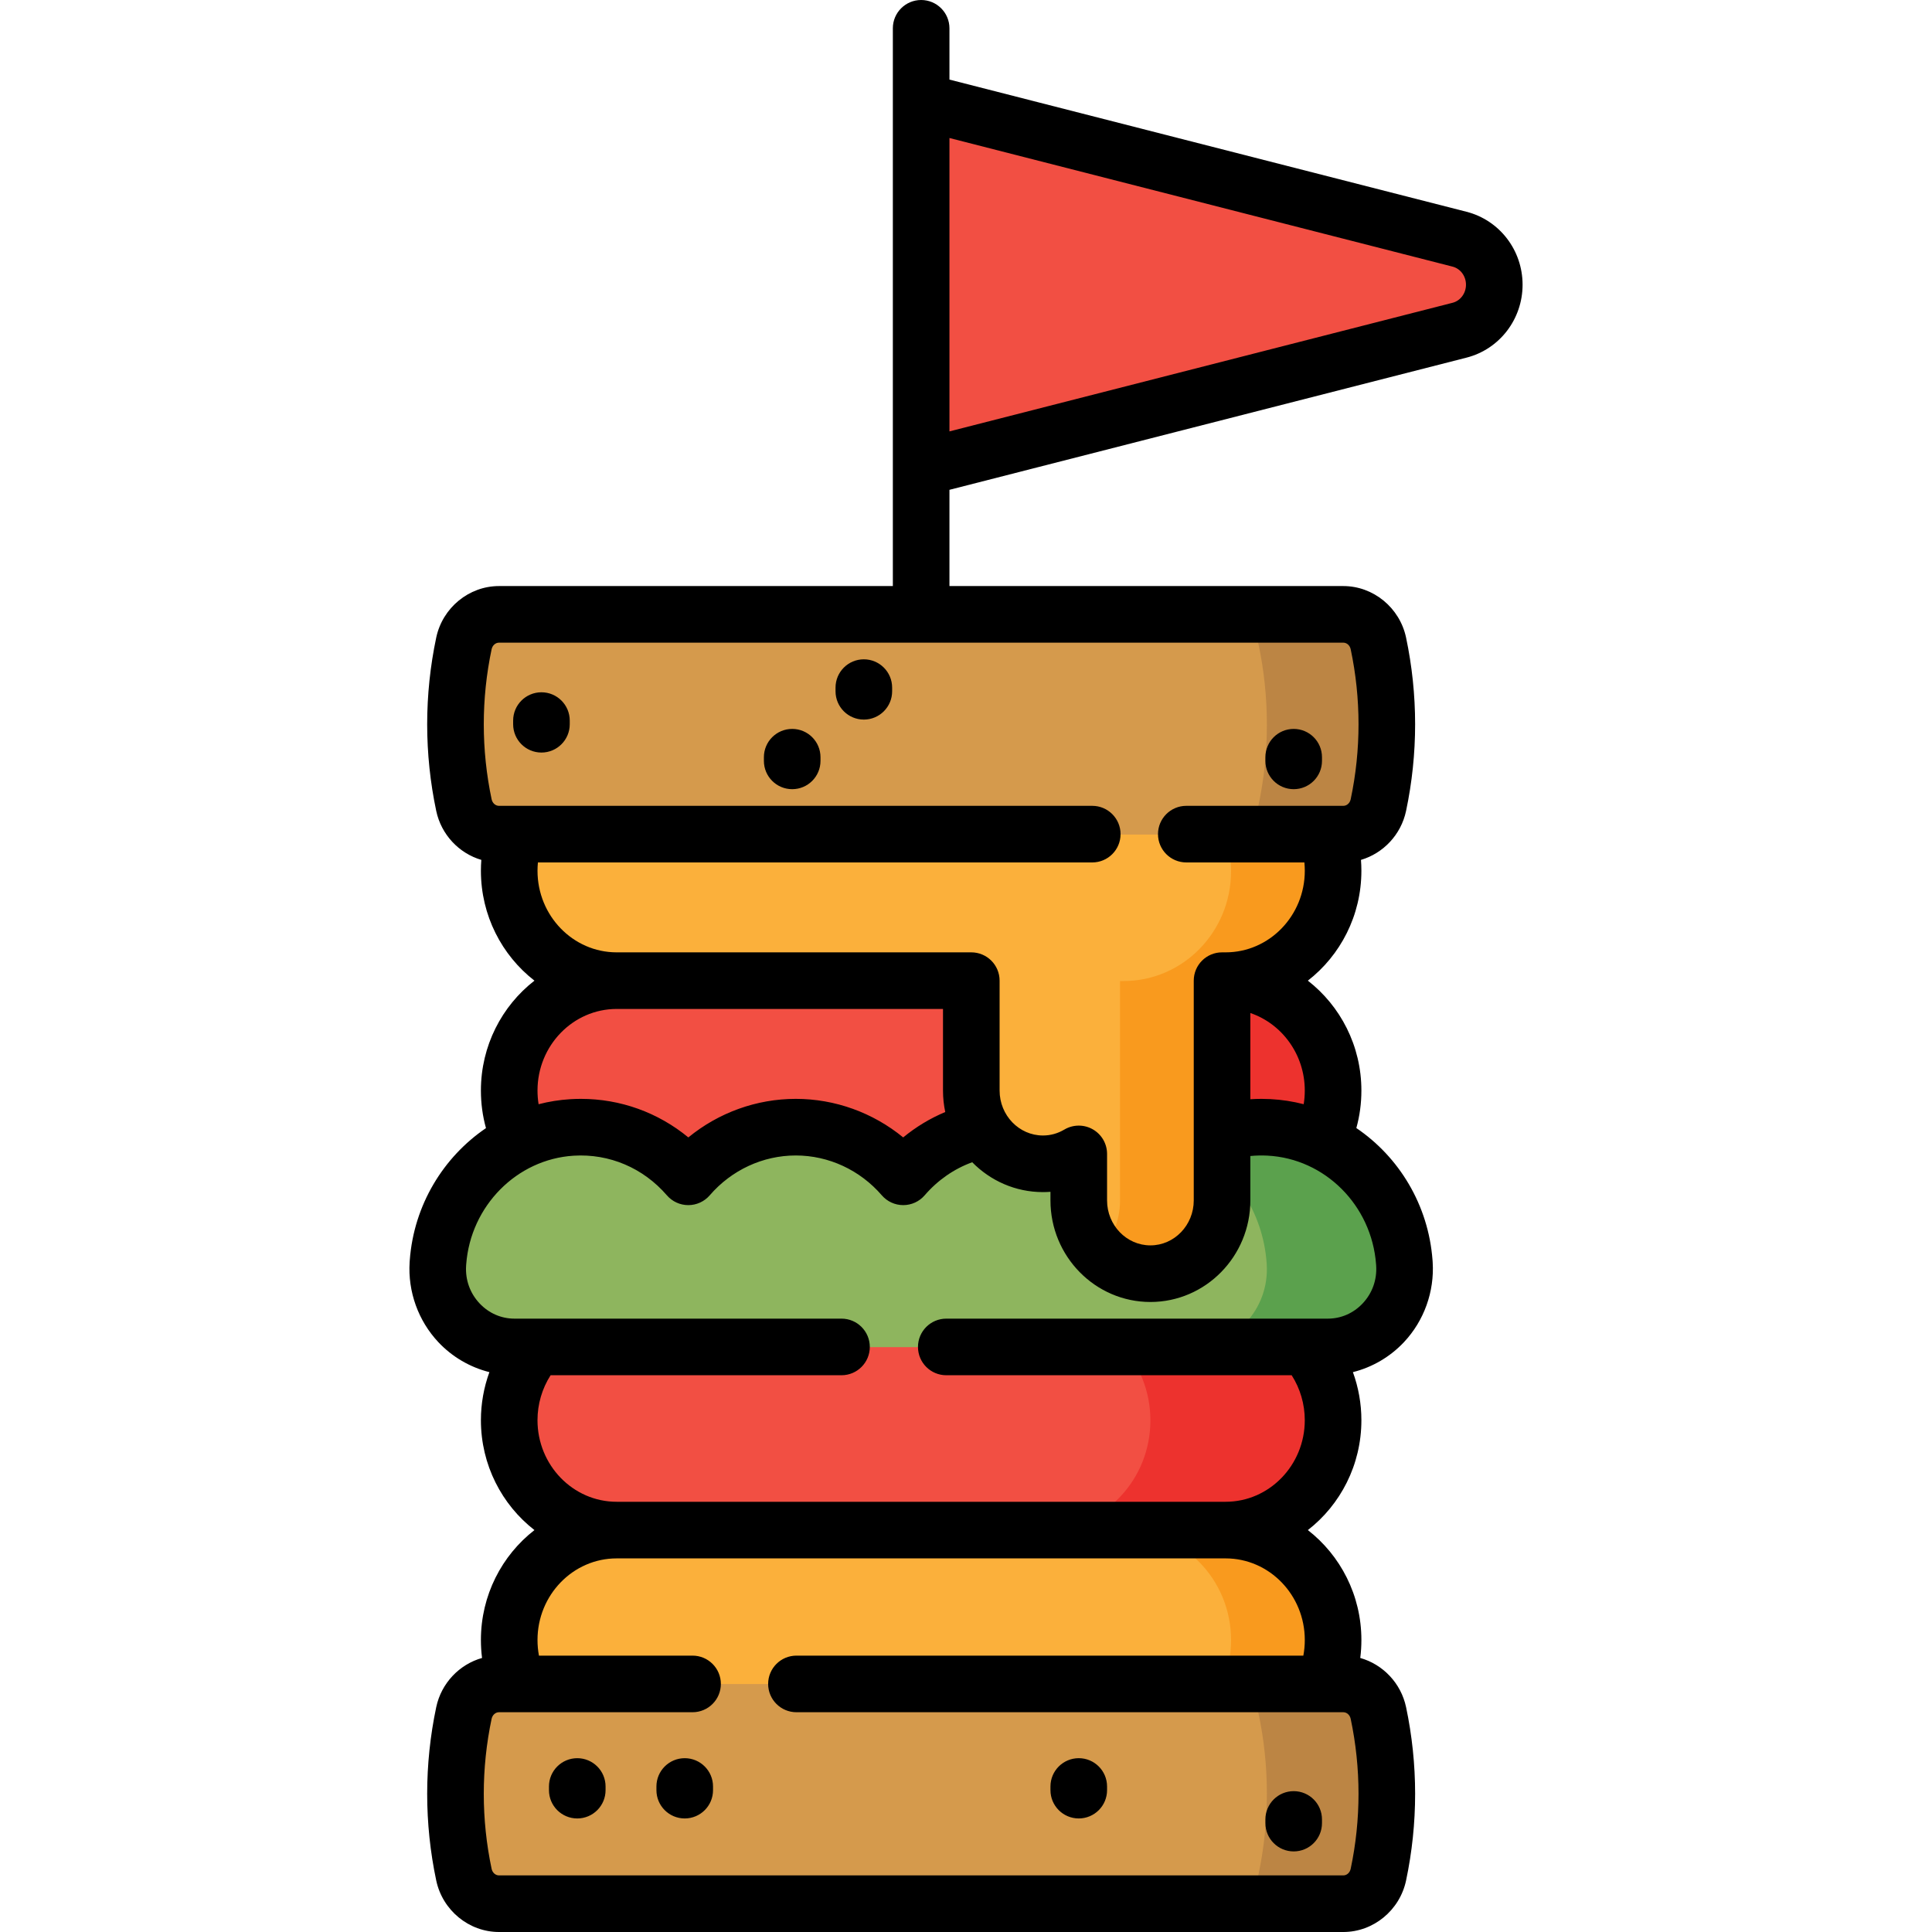 <?xml version="1.0" encoding="iso-8859-1"?>
<!-- Generator: Adobe Illustrator 19.0.0, SVG Export Plug-In . SVG Version: 6.00 Build 0)  -->
<svg xmlns="http://www.w3.org/2000/svg" xmlns:xlink="http://www.w3.org/1999/xlink" version="1.1" id="Capa_1" x="0px" y="0px" viewBox="0 0 512 512" style="enable-background:new 0 0 512 512;" xml:space="preserve">
<path style="fill:#F24F43;" d="M326.247,318.164v29.184c15.058,0.767,27.037,13.489,27.037,29.072  c0,15.582-11.978,28.304-27.037,29.072v19.444H163.425V405.53c-15.728,0-28.479-13.033-28.479-29.109  c0-16.077,12.75-29.109,28.479-29.109v-29.109c-15.728,0-28.479-13.033-28.479-29.109c0-16.077,12.75-29.109,28.479-29.109v-29.109  h162.822v29.147c15.058,0.767,27.037,13.49,27.037,29.072S341.305,317.396,326.247,318.164z M386.79,63.568L244.112,27.109v97.031  l142.677-36.459c5.412-1.383,9.209-6.354,9.209-12.056C395.999,69.922,392.202,64.951,386.79,63.568z"/>
<path style="fill:#ED322E;" d="M353.283,376.42c0,15.582-11.978,28.304-27.037,29.072v19.444h-48.414v-19.444  c15.058-0.768,27.037-13.49,27.037-29.072s-11.978-28.304-27.037-29.072v-29.184c15.058-0.768,27.037-13.49,27.037-29.072  s-11.978-28.304-27.037-29.072v-29.147h48.414v29.147c15.058,0.768,27.037,13.49,27.037,29.072s-11.978,28.304-27.037,29.072v29.184  C341.305,348.115,353.283,360.837,353.283,376.42z"/>
<path style="fill:#8EB55E;" d="M351.891,354.688l-33.881,2.325H136.339c-11.685,0-21.05-10.051-20.297-21.969  c0.01-0.164,0.022-0.328,0.034-0.492c1.441-19.15,16.738-34.521,35.494-35.683c12.289-0.761,23.404,4.463,30.842,13.081  c6.958-8.062,17.134-13.154,28.479-13.154s21.521,5.092,28.479,13.154c6.958-8.062,17.134-13.154,28.479-13.154  c14.301,0,26.749,8.084,33.225,20.021c6.773-12.484,20.077-20.753,35.201-19.97c18.91,0.98,34.427,16.405,35.881,35.701  c0.012,0.165,0.024,0.33,0.034,0.494C372.941,346.962,363.576,354.688,351.891,354.688z"/>
<path style="fill:#5BA14D;" d="M351.891,357.013H315.4c11.686,0,21.051-10.052,20.297-21.972c-0.01-0.164-0.022-0.329-0.034-0.494  c-1.004-13.329-8.72-24.807-19.627-30.957c5.955-3.349,12.877-5.125,20.237-4.744c18.91,0.98,34.427,16.405,35.881,35.701  c0.012,0.165,0.024,0.33,0.034,0.494C372.941,346.962,363.576,357.013,351.891,357.013z"/>
<path style="fill:#FBB03B;" d="M353.283,434.61v0.056c0,16.061-12.748,29.081-28.475,29.081H163.421  c-15.726,0-28.475-13.02-28.475-29.081v-0.056c0-16.061,12.749-29.081,28.475-29.081h161.388  C340.535,405.529,353.283,418.549,353.283,434.61z M324.805,201.764h-161.38c-15.728,0-28.479,13.033-28.479,29.109l0,0  c0,16.077,12.75,29.109,28.479,29.109h93.98v29.109c0,10.718,8.5,19.406,18.986,19.406c3.462,0,6.698-0.963,9.493-2.617v12.32  c0,10.718,8.5,19.406,18.986,19.406s18.986-8.688,18.986-19.406v-58.218h0.949c15.728,0,28.479-13.033,28.479-29.109l0,0  C353.283,214.797,340.533,201.764,324.805,201.764z"/>
<path style="fill:#F99A1E;" d="M353.283,434.638c0,16.077-12.75,29.109-28.479,29.109h-27.037c15.728,0,28.479-13.033,28.479-29.109  s-12.75-29.109-28.479-29.109h27.037C340.533,405.529,353.283,418.561,353.283,434.638z M323.855,318.201v-58.218h0.949  c15.728,0,28.479-13.033,28.479-29.109s-12.75-29.109-28.479-29.109h-27.037c15.728,0,28.479,13.033,28.479,29.109  s-12.75,29.109-28.479,29.109h-0.949v58.218c0,5.308-2.089,10.114-5.467,13.617c3.443,3.571,8.226,5.789,13.518,5.789  C315.355,337.607,323.855,328.919,323.855,318.201z"/>
<path style="fill:#D59A4C;" d="M122.943,213.468c-1.466-6.93-2.236-14.086-2.236-21.407c0-7.32,0.771-14.476,2.236-21.406  c0.949-4.485,4.806-7.703,9.295-7.703h223.753c4.489,0,8.346,3.218,9.295,7.703c1.466,6.93,2.236,14.086,2.236,21.406  c0,7.321-0.771,14.476-2.236,21.407c-0.949,4.485-4.806,7.703-9.295,7.703H132.238C127.749,221.171,123.892,217.953,122.943,213.468  z M355.991,446.282H132.238c-4.489,0-8.346,3.217-9.295,7.702c-1.466,6.93-2.236,14.086-2.236,21.407  c0,7.32,0.771,14.476,2.236,21.407c0.949,4.485,4.806,7.702,9.295,7.702h223.753c4.489,0,8.346-3.218,9.295-7.702  c1.466-6.93,2.236-14.086,2.236-21.407s-0.771-14.476-2.236-21.407C364.338,449.499,360.481,446.282,355.991,446.282z"/>
<path style="fill:#BC8544;" d="M365.286,453.984c1.466,6.93,2.236,14.086,2.236,21.407c0,7.32-0.771,14.476-2.236,21.407  c-0.949,4.485-4.806,7.702-9.295,7.702h-31.783c4.489,0,8.346-3.218,9.295-7.702c1.466-6.93,2.236-14.086,2.236-21.407  s-0.771-14.476-2.236-21.407c-0.949-4.485-4.806-7.702-9.295-7.702h31.783C360.481,446.282,364.338,449.499,365.286,453.984z   M324.208,221.171h31.783c4.489,0,8.346-3.218,9.295-7.703c1.466-6.93,2.236-14.086,2.236-21.407c0-7.32-0.771-14.476-2.236-21.407  c-0.949-4.485-4.806-7.702-9.295-7.702h-31.783c4.489,0,8.346,3.218,9.295,7.702c1.466,6.93,2.236,14.086,2.236,21.407  s-0.771,14.476-2.236,21.407C332.555,217.953,328.698,221.171,324.208,221.171z"/>
<path d="M160.482,473.438v0.971c0,4.143-3.358,7.5-7.5,7.5s-7.5-3.357-7.5-7.5v-0.971c0-4.143,3.358-7.5,7.5-7.5  S160.482,469.295,160.482,473.438z M285.883,481.908c4.142,0,7.5-3.357,7.5-7.5v-0.971c0-4.143-3.358-7.5-7.5-7.5  s-7.5,3.357-7.5,7.5v0.971C278.383,478.551,281.741,481.908,285.883,481.908z M342.841,490.645c4.142,0,7.5-3.357,7.5-7.5v-0.971  c0-4.143-3.358-7.5-7.5-7.5s-7.5,3.357-7.5,7.5v0.971C335.341,487.287,338.699,490.645,342.841,490.645z M181.46,465.938  c-4.142,0-7.5,3.357-7.5,7.5v0.971c0,4.143,3.358,7.5,7.5,7.5s7.5-3.357,7.5-7.5v-0.971  C188.96,469.295,185.603,465.938,181.46,465.938z M403.499,75.449c0,9.145-6.107,17.092-14.852,19.328l-137.033,35.03v25.505  h104.377c7.965,0,14.961,5.743,16.632,13.655c1.591,7.526,2.398,15.254,2.398,22.966s-0.807,15.439-2.398,22.967  c-1.333,6.311-6.053,11.241-11.951,12.979c0.073,0.957,0.11,1.918,0.11,2.883c0,11.861-5.57,22.425-14.186,29.121  c8.616,6.697,14.186,17.26,14.186,29.121c0,3.406-0.448,6.73-1.337,9.939c11.313,7.668,19.086,20.362,20.187,34.971l0.04,0.571  c0.493,7.802-2.277,15.52-7.598,21.188c-3.685,3.925-8.417,6.672-13.541,7.957c1.476,4.05,2.25,8.363,2.25,12.737  c0,11.861-5.57,22.424-14.186,29.121c8.616,6.696,14.186,17.26,14.186,29.121c0,1.606-0.101,3.198-0.301,4.77  c5.987,1.687,10.794,6.655,12.142,13.034c1.591,7.526,2.398,15.254,2.398,22.966s-0.807,15.439-2.398,22.967  c-1.672,7.911-8.667,13.654-16.632,13.654H132.237c-7.965,0-14.961-5.743-16.632-13.655c-1.591-7.526-2.398-15.254-2.398-22.966  s0.807-15.439,2.398-22.967c1.348-6.378,6.155-11.347,12.142-13.033c-0.201-1.571-0.301-3.163-0.301-4.77  c0-11.861,5.57-22.425,14.186-29.121c-8.616-6.697-14.186-17.26-14.186-29.121c0-4.374,0.774-8.688,2.249-12.737  c-5.123-1.285-9.856-4.032-13.54-7.957c-5.321-5.667-8.09-13.384-7.599-21.171l0.042-0.598c1.094-14.552,8.879-27.257,20.191-34.941  c-0.893-3.215-1.343-6.546-1.343-9.959c0-11.861,5.57-22.424,14.186-29.121c-8.616-6.696-14.186-17.26-14.186-29.121  c0-0.965,0.037-1.927,0.11-2.883c-5.898-1.738-10.618-6.669-11.951-12.979c-1.591-7.526-2.398-15.254-2.398-22.966  s0.807-15.439,2.398-22.967c1.672-7.911,8.667-13.654,16.632-13.654h104.377V124.23c-0.006-0.168-0.006-0.335,0-0.501V27.17  c-0.006-0.166-0.006-0.333,0-0.501V7.5c0-4.143,3.358-7.5,7.5-7.5s7.5,3.357,7.5,7.5v13.591l137.033,35.03  C397.392,58.357,403.499,66.305,403.499,75.449z M211.066,453.758c-4.142,0-7.5-3.357-7.5-7.5s3.358-7.5,7.5-7.5H345.4  c0.255-1.355,0.383-2.741,0.383-4.148c0-11.922-9.411-21.621-20.979-21.621h-161.38c-11.567,0-20.979,9.699-20.979,21.621  c0,1.407,0.128,2.793,0.383,4.148h40.707c4.142,0,7.5,3.357,7.5,7.5s-3.358,7.5-7.5,7.5h-51.299c-0.934,0-1.738,0.723-1.957,1.757  c-1.376,6.51-2.074,13.192-2.074,19.864s0.698,13.354,2.074,19.863c0.219,1.035,1.023,1.758,1.957,1.758h223.755  c0.934,0,1.738-0.723,1.957-1.757c1.376-6.51,2.074-13.192,2.074-19.864s-0.698-13.354-2.074-19.863  c-0.219-1.035-1.023-1.758-1.957-1.758H211.066z M335.884,306.252c-1.518-0.077-3.032-0.044-4.529,0.104v11.77  c0,14.841-11.881,26.914-26.486,26.914c-14.605,0-26.486-12.073-26.486-26.914v-2.284c-0.662,0.052-1.327,0.077-1.993,0.077  c-7.313,0-13.943-3.027-18.741-7.913c-4.826,1.755-9.13,4.739-12.603,8.765c-1.425,1.651-3.498,2.601-5.679,2.601  s-4.254-0.949-5.679-2.601c-5.789-6.71-14.099-10.559-22.8-10.559s-17.012,3.849-22.8,10.559c-1.424,1.651-3.498,2.601-5.679,2.601  s-4.254-0.949-5.679-2.601c-6.261-7.258-15.259-11.084-24.699-10.5c-15.072,0.935-27.315,13.306-28.479,28.775l-0.028,0.397  c-0.235,3.729,1.031,7.265,3.564,9.964c2.45,2.609,5.735,4.047,9.248,4.047h86.673c4.142,0,7.5,3.357,7.5,7.5s-3.358,7.5-7.5,7.5  h-77.094c-2.252,3.515-3.472,7.663-3.472,11.914c0,11.922,9.411,21.621,20.979,21.621h161.381c11.567,0,20.979-9.699,20.979-21.621  c0-4.251-1.22-8.399-3.472-11.914h-91.534c-4.142,0-7.5-3.357-7.5-7.5s3.358-7.5,7.5-7.5h101.113c3.513,0,6.797-1.438,9.248-4.047  c2.534-2.699,3.8-6.236,3.565-9.961l-0.029-0.415C363.498,319.418,351.121,307.042,335.884,306.252z M249.904,289.004v-21.621  h-86.48c-11.567,0-20.979,9.699-20.979,21.621c0,1.229,0.097,2.439,0.29,3.626c2.704-0.701,5.503-1.153,8.369-1.331  c0.949-0.059,1.896-0.088,2.838-0.088c10.474,0,20.442,3.607,28.477,10.216c8.017-6.562,18.047-10.216,28.47-10.216  c10.421,0,20.451,3.654,28.468,10.215c3.387-2.788,7.13-5.048,11.144-6.73C250.11,292.86,249.904,290.956,249.904,289.004z   M334.305,291.211c0.784,0,1.568,0.021,2.354,0.061c3.031,0.157,5.984,0.618,8.834,1.354c0.193-1.185,0.29-2.394,0.29-3.622  c0-9.565-6.059-17.699-14.428-20.542v22.845C332.336,291.243,333.319,291.211,334.305,291.211z M132.237,170.313  c-0.934,0-1.738,0.723-1.957,1.757c-1.376,6.51-2.074,13.192-2.074,19.864s0.698,13.354,2.074,19.863  c0.219,1.035,1.023,1.758,1.957,1.758h157.224c4.142,0,7.5,3.357,7.5,7.5s-3.358,7.5-7.5,7.5H142.553  c-0.071,0.73-0.107,1.467-0.107,2.207c0,11.922,9.411,21.621,20.979,21.621h93.98c4.142,0,7.5,3.357,7.5,7.5v29.121  c0,6.569,5.152,11.914,11.486,11.914c2.002,0,3.911-0.528,5.671-1.571c1.178-0.697,2.5-1.047,3.822-1.047  c1.281,0,2.562,0.328,3.714,0.984c2.341,1.334,3.786,3.821,3.786,6.516v12.325c0,6.569,5.152,11.914,11.486,11.914  c6.333,0,11.486-5.345,11.486-11.914v-58.242c0-4.143,3.358-7.5,7.5-7.5h0.949c11.567,0,20.979-9.699,20.979-21.621  c0-0.74-0.036-1.477-0.107-2.207h-31.296c-4.142,0-7.5-3.357-7.5-7.5s3.358-7.5,7.5-7.5h41.612c0.934,0,1.738-0.723,1.957-1.757  c1.376-6.51,2.074-13.192,2.074-19.864s-0.698-13.354-2.074-19.863c-0.219-1.035-1.023-1.758-1.957-1.758L132.237,170.313  L132.237,170.313z M388.499,75.449c0-2.286-1.467-4.259-3.567-4.795L251.614,36.573v77.752l133.318-34.081  C387.032,79.707,388.499,77.735,388.499,75.449z M228.925,190.697c4.142,0,7.5-3.357,7.5-7.5v-0.971c0-4.143-3.358-7.5-7.5-7.5  s-7.5,3.357-7.5,7.5v0.971C221.425,187.34,224.783,190.697,228.925,190.697z M143.489,199.434c4.142,0,7.5-3.357,7.5-7.5v-0.971  c0-4.143-3.358-7.5-7.5-7.5s-7.5,3.357-7.5,7.5v0.971C135.989,196.076,139.346,199.434,143.489,199.434z M209.94,209.141  c4.142,0,7.5-3.357,7.5-7.5v-0.971c0-4.143-3.358-7.5-7.5-7.5s-7.5,3.357-7.5,7.5v0.971  C202.44,205.783,205.797,209.141,209.94,209.141z M342.841,209.141c4.142,0,7.5-3.357,7.5-7.5v-0.971c0-4.143-3.358-7.5-7.5-7.5  s-7.5,3.357-7.5,7.5v0.971C335.341,205.783,338.699,209.141,342.841,209.141z"/>
<g>
</g>
<g>
</g>
<g>
</g>
<g>
</g>
<g>
</g>
<g>
</g>
<g>
</g>
<g>
</g>
<g>
</g>
<g>
</g>
<g>
</g>
<g>
</g>
<g>
</g>
<g>
</g>
<g>
</g>
</svg>
